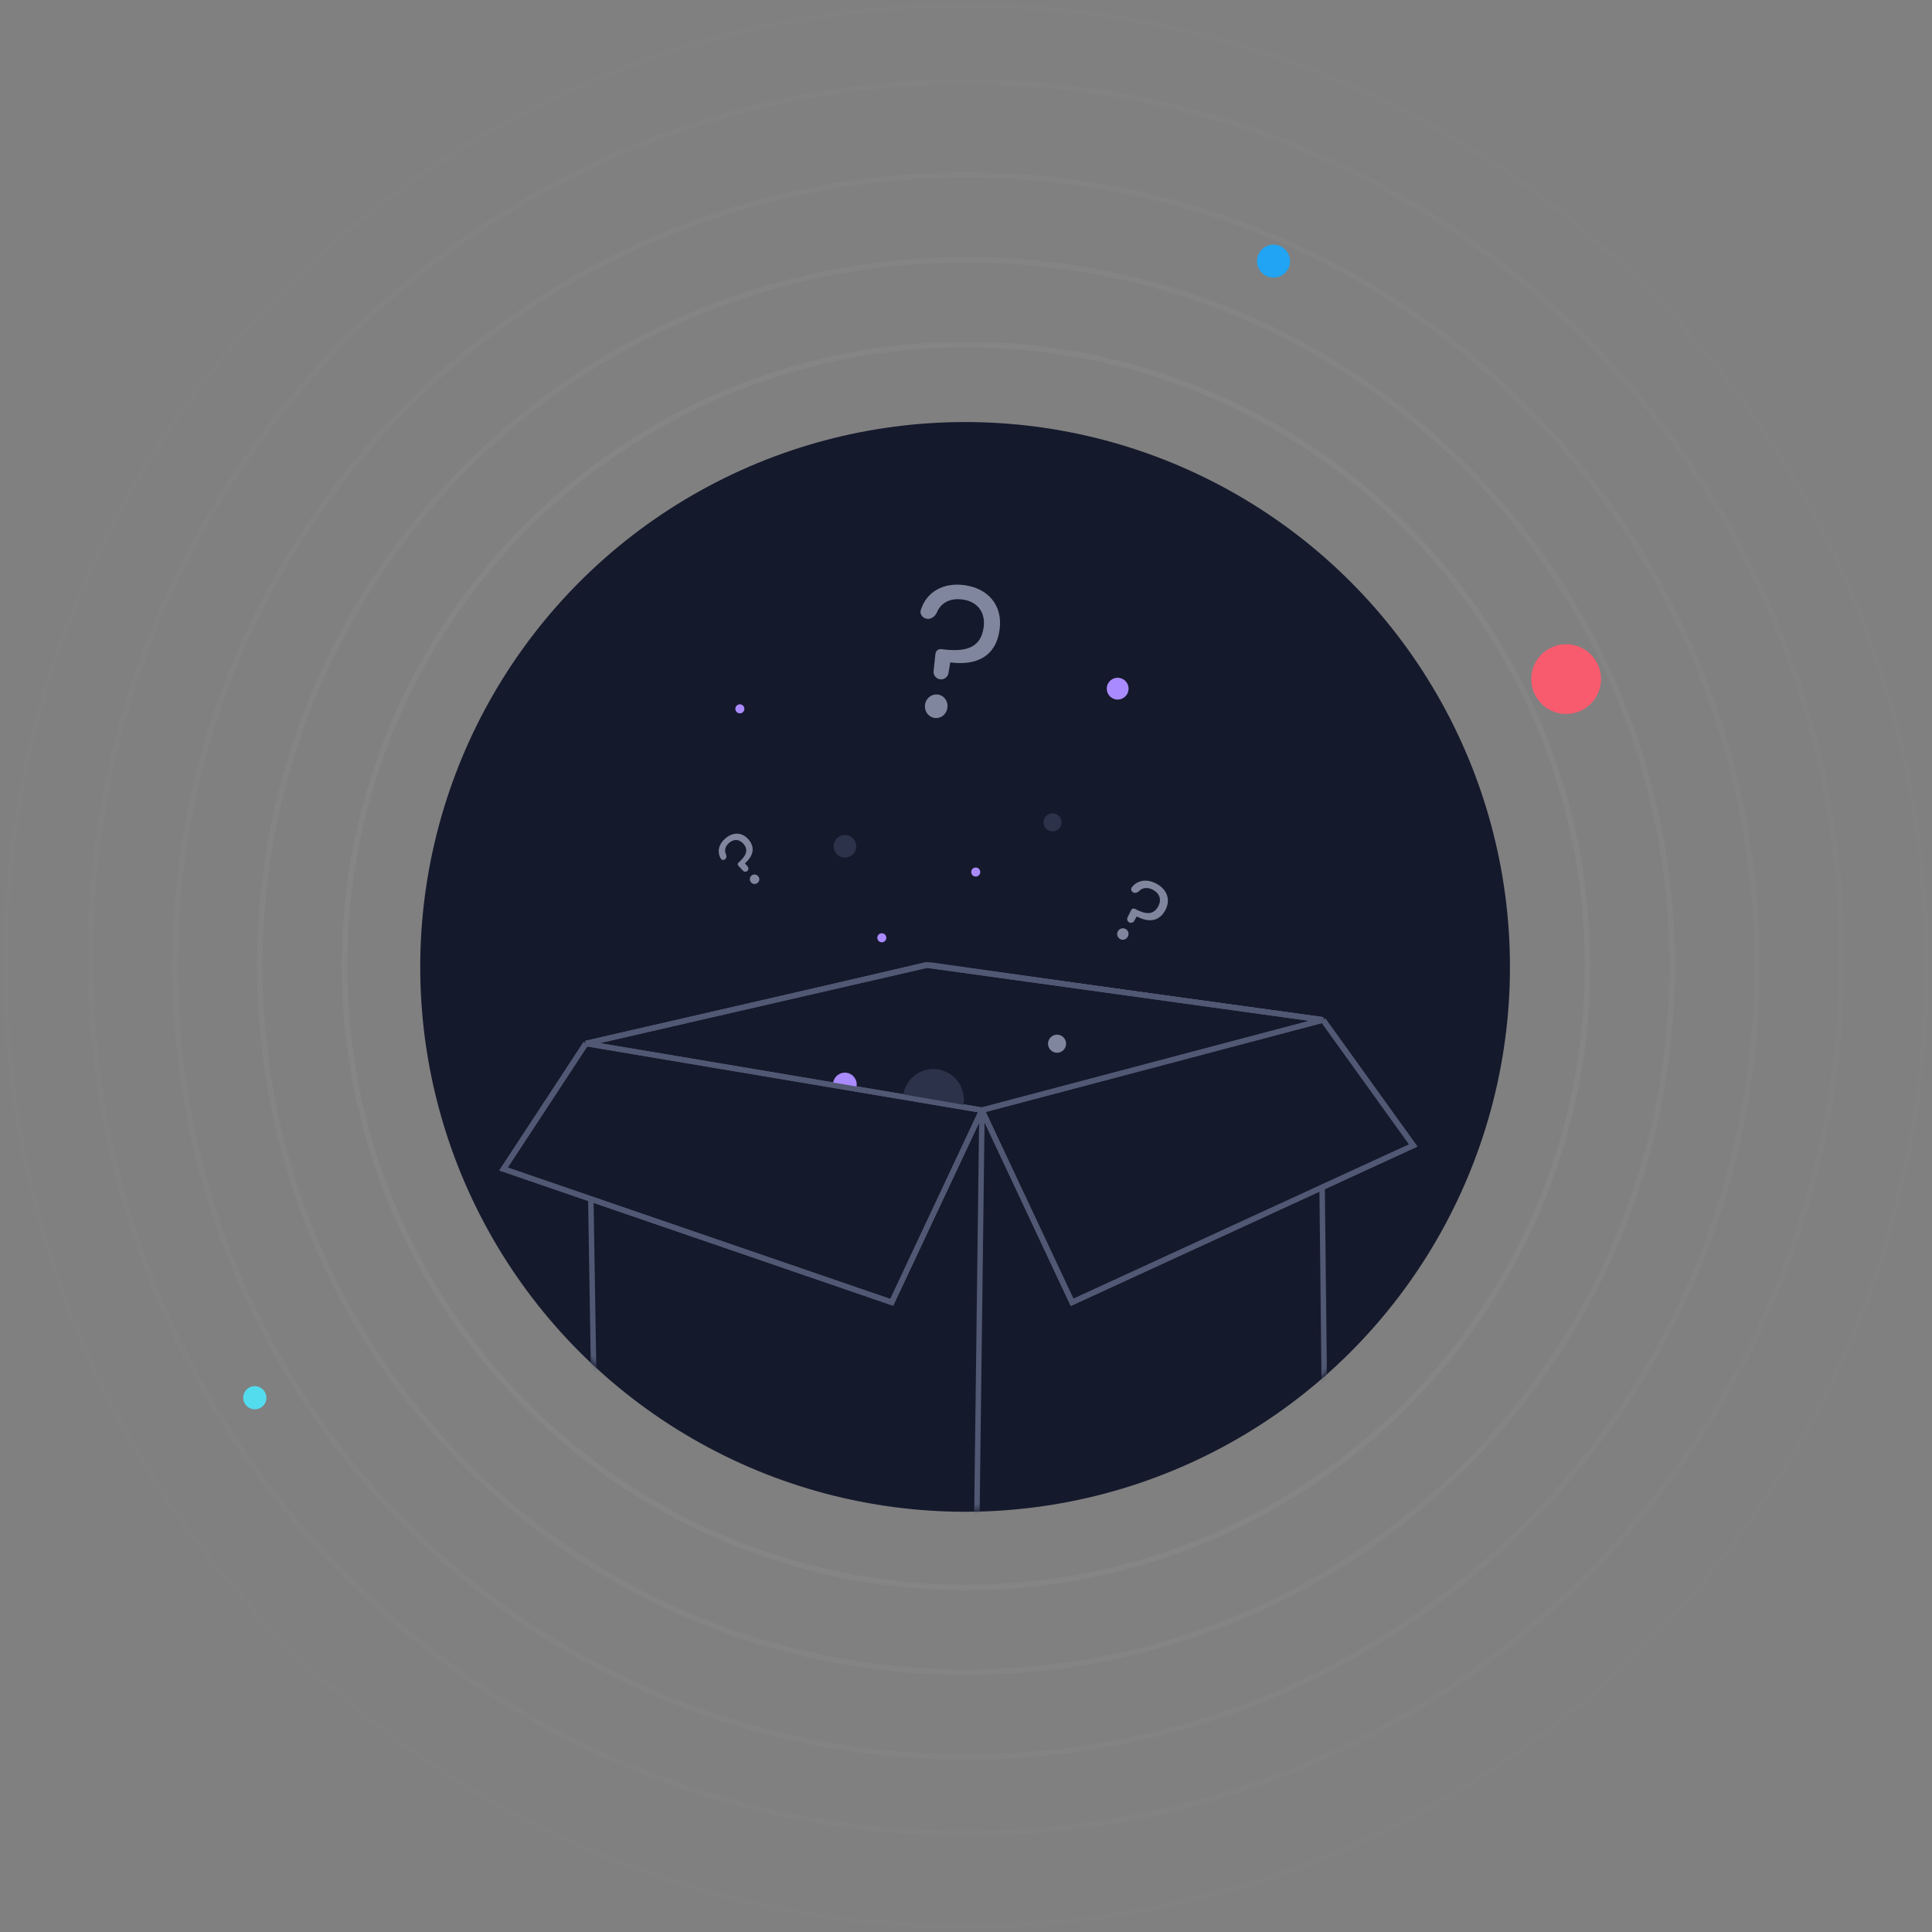<svg xmlns="http://www.w3.org/2000/svg" width="354" height="354" fill="none" viewBox="0 0 354 354"><rect x="0" y="0" width="354" height="354" fill="#808080" stroke="none"/><path stroke="#fff" stroke-miterlimit="10" stroke-opacity=".1" d="M177.004 290.876C239.894 290.876 290.877 239.894 290.877 177.003C290.877 114.113 239.894 63.13 177.004 63.13C114.113 63.13 63.13 114.113 63.13 177.003C63.13 239.894 114.113 290.876 177.004 290.876Z" opacity=".455"/><path stroke="#fff" stroke-miterlimit="10" stroke-opacity=".1" d="M176.996 306.407C248.464 306.407 306.401 248.47 306.401 177.002C306.401 105.533 248.464 47.597 176.996 47.597C105.527 47.597 47.591 105.533 47.591 177.002C47.591 248.47 105.527 306.407 176.996 306.407Z" opacity=".364"/><path stroke="#fff" stroke-miterlimit="10" stroke-opacity=".1" d="M177.017 321.938C257.063 321.938 321.953 257.048 321.953 177.001C321.953 96.955 257.063 32.065 177.017 32.065C96.971 32.065 32.08 96.955 32.08 177.001C32.08 257.048 96.971 321.938 177.017 321.938Z" opacity=".273"/><path stroke="#fff" stroke-miterlimit="10" stroke-opacity=".1" d="M177.008 335.936C265.632 335.936 337.476 264.092 337.476 175.468C337.476 86.844 265.632 15 177.008 15C88.384 15 16.54 86.844 16.54 175.468C16.54 264.092 88.384 335.936 177.008 335.936Z" opacity=".182"/><path stroke="#fff" stroke-miterlimit="10" stroke-opacity=".1" d="M177 353C274.202 353 353 274.202 353 177C353 79.798 274.202 1 177 1C79.798 1 1 79.798 1 177C1 274.202 79.798 353 177 353Z" opacity=".091"/><path fill="#F85B6E" d="M287.349 130.808C290.872 130.598 293.556 127.572 293.344 124.05C293.132 120.528 290.104 117.844 286.581 118.055C283.058 118.266 280.373 121.292 280.586 124.814C280.798 128.335 283.826 131.019 287.349 130.808Z"/><path fill="#20A4F3" d="M236.2 48.839C235.649 50.423 233.939 51.249 232.354 50.698C230.768 50.146 229.941 48.437 230.493 46.852C231.044 45.268 232.754 44.441 234.339 44.993C235.872 45.527 236.752 47.254 236.2 48.839Z"/><path fill="#53DBEE" d="M48.748 256.655C48.443 257.795 47.285 258.463 46.144 258.157C45.002 257.852 44.334 256.694 44.639 255.554C44.945 254.413 46.103 253.745 47.244 254.051C48.347 254.346 49.054 255.514 48.748 256.655Z"/><circle cx="176.835" cy="177.165" r="99.835" fill="#15192C"/><mask id="mask0_1_3171" style="mask-type:alpha" width="200" height="200" x="77" y="77" maskUnits="userSpaceOnUse"><circle cx="176.835" cy="176.835" r="99.835" fill="#22273C"/></mask><g mask="url(#mask0_1_3171)"><path stroke="#515873" d="M109.511 297.533L107.8 191.322L169.472 176.836L241.905 186.77L243.14 297.533L177.762 318.367L109.511 297.533Z"/><path stroke="#515873" d="M107.354 191.204L92.267 214.194L163.392 238.621L179.916 203.417M107.354 191.204L169.858 176.835L242.42 186.894M107.354 191.204L179.916 203.417M179.916 203.417L196.44 238.621L258.944 209.883L242.42 186.894M179.916 203.417L242.42 186.894"/><path stroke="#515873" d="M180.636 203.418L109.511 191.205L170.578 176.836L241.703 186.894L180.636 203.418Z"/><path fill="#15192C" d="M92.267 214.194L107.354 191.204L169.858 176.835L242.42 186.894L258.944 209.883L196.44 238.621L179.916 203.417L163.392 238.621L92.267 214.194Z"/><path stroke="#515873" d="M107.354 191.204L92.267 214.194L163.392 238.621L179.916 203.417M107.354 191.204L169.858 176.835L242.42 186.894M107.354 191.204L179.916 203.417M179.916 203.417L196.44 238.621L258.944 209.883L242.42 186.894M179.916 203.417L242.42 186.894"/><path stroke="#515873" d="M107.354 191.204L92.267 214.194L163.392 238.621L179.916 203.417M107.354 191.204L169.858 176.835L242.42 186.894M107.354 191.204L179.916 203.417M179.916 203.417L196.44 238.621L258.944 209.883L242.42 186.894M179.916 203.417L242.42 186.894"/><path stroke="#515873" d="M179.918 204.136L178.481 318.366"/><circle cx="154.817" cy="155.07" r="2.07" fill="#2C3249"/><path fill="#AA8BFF" d="M152.66 198.347C152.708 198.066 152.811 197.797 152.963 197.555C153.115 197.313 153.313 197.104 153.546 196.939C153.779 196.774 154.042 196.656 154.321 196.593C154.599 196.53 154.887 196.522 155.169 196.57C155.45 196.618 155.72 196.721 155.961 196.873C156.203 197.025 156.412 197.223 156.577 197.456C156.742 197.689 156.86 197.952 156.923 198.231C156.987 198.509 156.994 198.797 156.946 199.079L154.803 198.713L152.66 198.347Z"/><circle cx="161.575" cy="171.828" r=".828" fill="#AA8BFF"/><circle cx="178.783" cy="159.781" r=".828" fill="#AA8BFF"/><circle cx="204.789" cy="126.185" r="2" fill="#AA8BFF"/><circle cx="135.565" cy="129.88" r=".828" fill="#AA8BFF"/><circle cx="192.856" cy="150.675" r="1.656" fill="#2C3249"/></g><path fill="#80869D" d="M168.719 111.773C168.479 112.541 169.059 113.278 169.857 113.384C170.659 113.49 171.367 112.908 171.686 112.164C172.442 110.405 174.129 109.551 176.356 109.846C179.082 110.206 180.603 112.167 180.237 114.933C179.683 119.117 176.319 119.446 172.483 118.938C171.948 118.868 171.46 119.251 171.402 119.788L171.062 122.953C170.983 123.697 171.511 124.369 172.252 124.467C172.99 124.565 173.673 124.058 173.793 123.323L174.113 121.371C178.823 121.994 182.496 120.369 183.164 115.32C183.745 110.929 181.078 107.797 176.67 107.213C172.789 106.7 169.745 108.48 168.719 111.773ZM173.596 129.676C173.756 128.466 172.971 127.412 171.861 127.265C170.683 127.109 169.651 127.923 169.491 129.133C169.331 130.343 170.116 131.397 171.293 131.553C172.404 131.7 173.436 130.886 173.596 129.676Z"/><path fill="#80869D" d="M132.082 157.334C132.255 157.619 132.644 157.637 132.893 157.416C133.145 157.193 133.153 156.813 133.011 156.509C132.688 155.814 132.888 155.067 133.58 154.453C134.433 153.696 135.448 153.736 136.195 154.579C137.326 155.853 136.511 156.991 135.31 158.056C135.143 158.205 135.131 158.462 135.284 158.626L136.143 159.546C136.355 159.773 136.709 159.789 136.941 159.583C137.172 159.378 137.199 159.027 137.001 158.789L136.499 158.187C137.973 156.878 138.476 155.303 137.111 153.766C135.924 152.428 134.238 152.438 132.859 153.662C131.649 154.736 131.363 156.15 132.082 157.334ZM138.903 160.534C138.576 160.165 138.039 160.134 137.692 160.442C137.323 160.769 137.291 161.306 137.618 161.674C137.946 162.043 138.482 162.075 138.851 161.748C139.198 161.439 139.23 160.902 138.903 160.534Z"/><path fill="#80869D" d="M207.386 162.57C207.137 162.886 207.28 163.333 207.636 163.521C207.994 163.71 208.426 163.559 208.71 163.271C209.358 162.612 210.285 162.523 211.271 163.045C212.486 163.688 212.869 164.851 212.233 166.051C211.273 167.865 209.643 167.425 207.933 166.52C207.695 166.394 207.399 166.489 207.279 166.73L206.603 168.089C206.437 168.424 206.568 168.831 206.898 169.006C207.227 169.18 207.635 169.062 207.82 168.738L208.288 167.918C210.388 169.029 212.379 168.931 213.538 166.741C214.547 164.837 213.824 162.937 211.859 161.897C210.136 160.985 208.419 161.258 207.386 162.57ZM206.653 171.622C206.931 171.097 206.741 170.478 206.246 170.216C205.721 169.938 205.101 170.128 204.824 170.653C204.546 171.178 204.736 171.798 205.261 172.076C205.756 172.338 206.375 172.147 206.653 171.622Z"/><path fill="#2C3249" d="M176.521 202.422C176.774 200.963 176.437 199.463 175.585 198.252C174.732 197.041 173.433 196.218 171.974 195.965C170.515 195.712 169.015 196.048 167.804 196.901C166.593 197.754 165.771 199.053 165.517 200.512L171.019 201.467L176.521 202.422Z"/><circle cx="193.684" cy="191.238" r="1.656" fill="#80869D"/></svg>